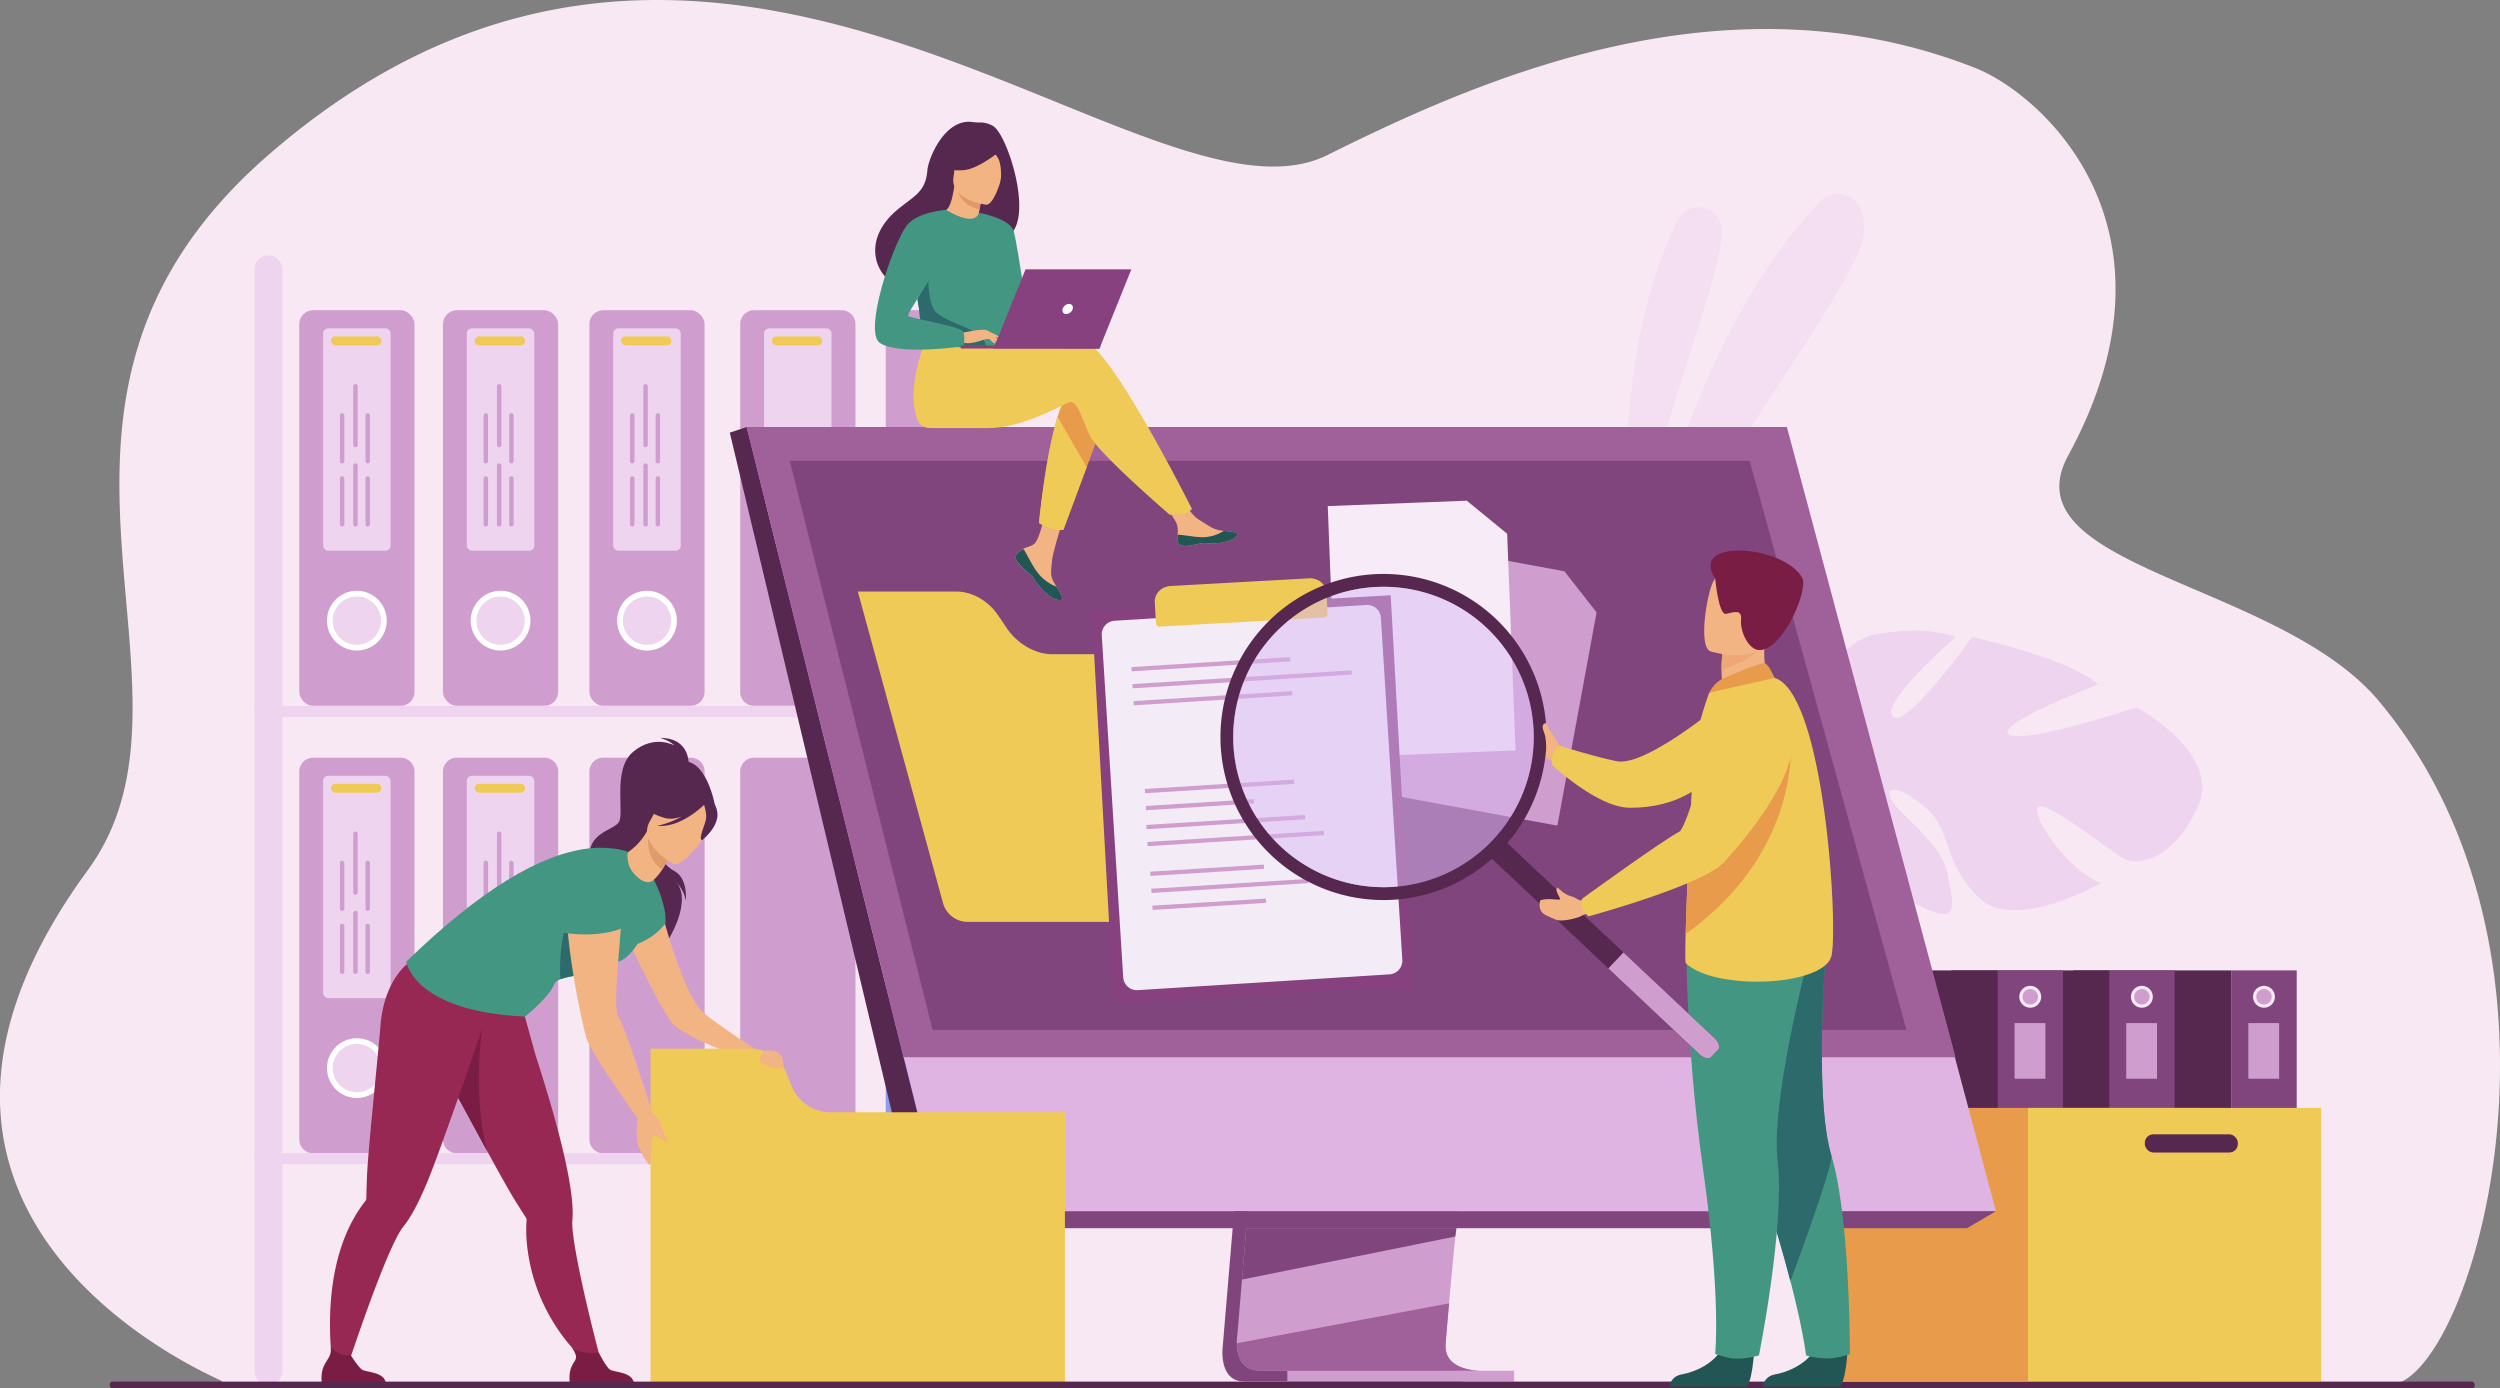 <svg xmlns="http://www.w3.org/2000/svg" viewBox="0 0 2470.11 1371.81"><rect x="0" y="0" width="2470.11" height="1371.81" fill="#808080" stroke="none"/><defs><style>.cls-1{fill:#f8e8f3;}.cls-2{opacity:0.5;}.cls-3{fill:#efd4f0;}.cls-4{fill:#d09ece;}.cls-5{fill:#fff;}.cls-6{fill:#f0ca56;}.cls-7{fill:#505cb3;}.cls-8{fill:#8d9ded;}.cls-9{fill:#7f457c;}.cls-10{fill:#562850;}.cls-11{fill:#e89c4b;}.cls-12{fill:#e0b4e2;}.cls-13{fill:#a0609a;}.cls-14{fill:#f3b484;}.cls-15{fill:#972753;}.cls-16{fill:#7a1d44;}.cls-17{fill:#439782;}.cls-18{fill:#2c6a6c;}.cls-19{fill:#e19a69;}.cls-20{fill:#225654;}.cls-21{fill:#e19967;}.cls-22{fill:#87417f;}.cls-23{fill:#f7ebf7;}.cls-24{fill:#f3ecf7;}.cls-25{fill:#efa775;}.cls-26{fill:#d7b7f2;}</style></defs><g id="Layer_2" data-name="Layer 2"><g id="_лой_1" data-name="‘лой_1"><path class="cls-1" d="M2360.24,1368.44c-133.63,0-2139.89.48-2141-3L219,1365a2.37,2.37,0,0,1-.19-.64c-.75-1.75-386.33-157.06-132.16-504.46,133.2-182.07-104.6-460.82,178.53-706.78,443.67-385.44,867.07,89.31,1046.54,0C1462.61,78,1705-29.54,1951.1,66.93c67.61,26.5,214,159.45,92.44,383-60.75,111.72,208.83,124.69,307.45,243.4C2565.74,951.86,2440.16,1368.44,2360.24,1368.44Z"/><g class="cls-2"><path class="cls-3" d="M1611.53,565.09S1585.76,361,1657.82,217.42c9.57-19.08,37.9-15.52,42.63,5.31.08.34.15.69.23,1.05C1708.18,259.46,1631.67,436.93,1611.53,565.09Z"/></g><g class="cls-2"><path class="cls-3" d="M1613.33,624.9S1652.75,352,1798.27,199.31c8.87-9.31,23.75-10.44,33.38-1.92,6.27,5.55,10.95,15.5,9.86,33.12C1838.6,277.51,1682.41,472.24,1613.33,624.9Z"/></g><rect class="cls-4" x="295.68" y="306.51" width="113.85" height="390.87" rx="13.76" transform="translate(705.2 1003.89) rotate(180)"/><path class="cls-3" d="M379.28,613.08a26.68,26.68,0,1,0-26.68,26.68A26.67,26.67,0,0,0,379.28,613.08Z"/><path class="cls-5" d="M352.6,642.74a29.51,29.51,0,1,1,29.51-29.51A29.55,29.55,0,0,1,352.6,642.74Zm0-53.36a23.86,23.86,0,1,0,23.86,23.85A23.88,23.88,0,0,0,352.6,589.38Z"/><rect class="cls-3" x="319.25" y="324.4" width="66.67" height="219.71" rx="5.08" transform="translate(705.17 868.51) rotate(180)"/><rect class="cls-6" x="327.06" y="332.35" width="49.69" height="8.81" rx="4.05" transform="translate(703.81 673.51) rotate(180)"/><path class="cls-4" d="M361.1,472.76v45.29a2.21,2.21,0,0,0,2.2,2.2h0a2.21,2.21,0,0,0,2.21-2.2V472.76a2.21,2.21,0,0,0-2.21-2.2h0A2.21,2.21,0,0,0,361.1,472.76Z"/><path class="cls-4" d="M361.1,410.46v45.28a2.21,2.21,0,0,0,2.2,2.21h0a2.21,2.21,0,0,0,2.21-2.21V410.46a2.2,2.2,0,0,0-2.21-2.2h0A2.2,2.2,0,0,0,361.1,410.46Z"/><path class="cls-4" d="M335.84,472.76v45.29a2.2,2.2,0,0,0,2.2,2.2h0a2.2,2.2,0,0,0,2.2-2.2V472.76a2.2,2.2,0,0,0-2.2-2.2h0A2.2,2.2,0,0,0,335.84,472.76Z"/><path class="cls-4" d="M335.84,410.46v45.28A2.2,2.2,0,0,0,338,458h0a2.2,2.2,0,0,0,2.2-2.21V410.46a2.19,2.19,0,0,0-2.2-2.2h0A2.19,2.19,0,0,0,335.84,410.46Z"/><path class="cls-4" d="M349,460v58.07a2.2,2.2,0,0,0,2.21,2.2h0a2.2,2.2,0,0,0,2.2-2.2V460a2.21,2.21,0,0,0-2.2-2.2h0A2.21,2.21,0,0,0,349,460Z"/><path class="cls-4" d="M349,381.65v58.07a2.2,2.2,0,0,0,2.21,2.2h0a2.2,2.2,0,0,0,2.2-2.2V381.65a2.21,2.21,0,0,0-2.2-2.2h0A2.21,2.21,0,0,0,349,381.65Z"/><rect class="cls-4" x="437.66" y="306.51" width="113.85" height="390.87" rx="13.76" transform="translate(989.16 1003.89) rotate(180)"/><path class="cls-3" d="M521.26,613.08a26.68,26.68,0,1,0-26.68,26.68A26.67,26.67,0,0,0,521.26,613.08Z"/><path class="cls-5" d="M494.58,642.74a29.51,29.51,0,1,1,29.51-29.51A29.55,29.55,0,0,1,494.58,642.74Zm0-53.36a23.86,23.86,0,1,0,23.86,23.85A23.88,23.88,0,0,0,494.58,589.38Z"/><rect class="cls-3" x="461.23" y="324.4" width="66.67" height="219.71" rx="5.08" transform="translate(989.13 868.51) rotate(180)"/><rect class="cls-6" x="469.04" y="332.35" width="49.69" height="8.81" rx="4.05" transform="translate(987.77 673.51) rotate(180)"/><path class="cls-4" d="M503.08,472.76v45.29a2.21,2.21,0,0,0,2.21,2.2h0a2.21,2.21,0,0,0,2.2-2.2V472.76a2.21,2.21,0,0,0-2.2-2.2h0A2.21,2.21,0,0,0,503.08,472.76Z"/><path class="cls-4" d="M503.08,410.46v45.28a2.21,2.21,0,0,0,2.21,2.21h0a2.21,2.21,0,0,0,2.2-2.21V410.46a2.2,2.2,0,0,0-2.2-2.2h0A2.2,2.2,0,0,0,503.08,410.46Z"/><path class="cls-4" d="M477.82,472.76v45.29a2.2,2.2,0,0,0,2.2,2.2h0a2.2,2.2,0,0,0,2.2-2.2V472.76a2.2,2.2,0,0,0-2.2-2.2h0A2.2,2.2,0,0,0,477.82,472.76Z"/><path class="cls-4" d="M477.82,410.46v45.28A2.2,2.2,0,0,0,480,458h0a2.2,2.2,0,0,0,2.2-2.21V410.46a2.19,2.19,0,0,0-2.2-2.2h0A2.19,2.19,0,0,0,477.82,410.46Z"/><path class="cls-4" d="M491,460v58.07a2.2,2.2,0,0,0,2.21,2.2h0a2.2,2.2,0,0,0,2.2-2.2V460a2.21,2.21,0,0,0-2.2-2.2h0A2.21,2.21,0,0,0,491,460Z"/><path class="cls-4" d="M491,381.65v58.07a2.2,2.2,0,0,0,2.21,2.2h0a2.2,2.2,0,0,0,2.2-2.2V381.65a2.21,2.21,0,0,0-2.2-2.2h0A2.21,2.21,0,0,0,491,381.65Z"/><rect class="cls-4" x="582.35" y="306.51" width="113.85" height="390.87" rx="13.76" transform="translate(1278.54 1003.89) rotate(180)"/><path class="cls-3" d="M666,613.08a26.69,26.69,0,1,0-26.69,26.68A26.68,26.68,0,0,0,666,613.08Z"/><path class="cls-5" d="M639.27,642.74a29.51,29.51,0,1,1,29.51-29.51A29.55,29.55,0,0,1,639.27,642.74Zm0-53.36a23.86,23.86,0,1,0,23.86,23.85A23.89,23.89,0,0,0,639.27,589.38Z"/><rect class="cls-3" x="605.92" y="324.4" width="66.67" height="219.71" rx="5.08" transform="translate(1278.51 868.51) rotate(180)"/><rect class="cls-6" x="613.74" y="332.35" width="49.69" height="8.81" rx="4.05" transform="translate(1277.16 673.51) rotate(180)"/><path class="cls-4" d="M647.78,472.76v45.29a2.2,2.2,0,0,0,2.2,2.2h0a2.21,2.21,0,0,0,2.2-2.2V472.76a2.21,2.21,0,0,0-2.2-2.2h0A2.2,2.2,0,0,0,647.78,472.76Z"/><path class="cls-4" d="M647.78,410.46v45.28A2.2,2.2,0,0,0,650,458h0a2.21,2.21,0,0,0,2.2-2.21V410.46a2.2,2.2,0,0,0-2.2-2.2h0A2.19,2.19,0,0,0,647.78,410.46Z"/><path class="cls-4" d="M622.51,472.76v45.29a2.21,2.21,0,0,0,2.2,2.2h0a2.21,2.21,0,0,0,2.21-2.2V472.76a2.21,2.21,0,0,0-2.21-2.2h0A2.21,2.21,0,0,0,622.51,472.76Z"/><path class="cls-4" d="M622.51,410.46v45.28a2.21,2.21,0,0,0,2.2,2.21h0a2.21,2.21,0,0,0,2.21-2.21V410.46a2.2,2.2,0,0,0-2.21-2.2h0A2.2,2.2,0,0,0,622.51,410.46Z"/><path class="cls-4" d="M635.66,460v58.07a2.19,2.19,0,0,0,2.2,2.2h0a2.19,2.19,0,0,0,2.2-2.2V460a2.2,2.2,0,0,0-2.2-2.2h0A2.2,2.2,0,0,0,635.66,460Z"/><path class="cls-4" d="M635.66,381.65v58.07a2.19,2.19,0,0,0,2.2,2.2h0a2.19,2.19,0,0,0,2.2-2.2V381.65a2.2,2.2,0,0,0-2.2-2.2h0A2.2,2.2,0,0,0,635.66,381.65Z"/><path class="cls-4" d="M745.11,306.51h86.34a13.75,13.75,0,0,1,13.75,13.75V683.63a13.75,13.75,0,0,1-13.75,13.75H745.11a13.76,13.76,0,0,1-13.76-13.76V320.27A13.76,13.76,0,0,1,745.11,306.51Z" transform="translate(1576.56 1003.89) rotate(180)"/><rect class="cls-3" x="754.93" y="324.4" width="66.67" height="219.71" rx="5.08" transform="translate(1576.53 868.51) rotate(180)"/><rect class="cls-6" x="762.74" y="332.35" width="49.69" height="8.81" rx="4.05" transform="translate(1575.18 673.51) rotate(180)"/><rect class="cls-4" x="875.16" y="306.51" width="113.85" height="390.87" rx="13.76" transform="translate(1864.16 1003.89) rotate(180)"/><rect class="cls-4" x="898.73" y="324.4" width="66.67" height="219.71" rx="5.08" transform="translate(1864.13 868.51) rotate(180)"/><rect class="cls-4" x="906.54" y="332.35" width="49.69" height="8.81" rx="4.05" transform="translate(1862.78 673.51) rotate(180)"/><path class="cls-4" d="M309.43,748.62h86.34a13.76,13.76,0,0,1,13.76,13.76v363.36a13.76,13.76,0,0,1-13.76,13.76H309.43a13.75,13.75,0,0,1-13.75-13.75V762.38A13.76,13.76,0,0,1,309.43,748.62Z" transform="translate(705.2 1888.11) rotate(180)"/><circle class="cls-3" cx="352.6" cy="1055.19" r="26.68"/><path class="cls-5" d="M352.6,1084.85a29.51,29.51,0,1,1,29.51-29.51A29.55,29.55,0,0,1,352.6,1084.85Zm0-53.37a23.86,23.86,0,1,0,23.86,23.86A23.89,23.89,0,0,0,352.6,1031.48Z"/><rect class="cls-3" x="319.25" y="766.51" width="66.67" height="219.71" rx="5.08" transform="translate(705.17 1752.72) rotate(180)"/><rect class="cls-6" x="327.06" y="774.46" width="49.69" height="8.81" rx="4.05" transform="translate(703.81 1557.72) rotate(180)"/><path class="cls-4" d="M361.1,914.87v45.28a2.21,2.21,0,0,0,2.2,2.21h0a2.21,2.21,0,0,0,2.21-2.21V914.87a2.2,2.2,0,0,0-2.21-2.2h0A2.2,2.2,0,0,0,361.1,914.87Z"/><path class="cls-4" d="M361.1,852.57v45.28a2.2,2.2,0,0,0,2.2,2.2h0a2.2,2.2,0,0,0,2.21-2.2V852.57a2.21,2.21,0,0,0-2.21-2.21h0A2.21,2.21,0,0,0,361.1,852.57Z"/><path class="cls-4" d="M335.84,914.87v45.28a2.2,2.2,0,0,0,2.2,2.21h0a2.2,2.2,0,0,0,2.2-2.21V914.87a2.19,2.19,0,0,0-2.2-2.2h0A2.19,2.19,0,0,0,335.84,914.87Z"/><path class="cls-4" d="M335.84,852.57v45.28a2.19,2.19,0,0,0,2.2,2.2h0a2.19,2.19,0,0,0,2.2-2.2V852.57a2.2,2.2,0,0,0-2.2-2.21h0A2.2,2.2,0,0,0,335.84,852.57Z"/><path class="cls-4" d="M349,902.09v58.06a2.21,2.21,0,0,0,2.21,2.21h0a2.21,2.21,0,0,0,2.2-2.21V902.09a2.2,2.2,0,0,0-2.2-2.2h0A2.2,2.2,0,0,0,349,902.09Z"/><path class="cls-4" d="M349,823.76v58.07a2.21,2.21,0,0,0,2.21,2.2h0a2.21,2.21,0,0,0,2.2-2.2V823.76a2.2,2.2,0,0,0-2.2-2.2h0A2.2,2.2,0,0,0,349,823.76Z"/><path class="cls-4" d="M451.41,748.62h86.34a13.76,13.76,0,0,1,13.76,13.76v363.36a13.75,13.75,0,0,1-13.75,13.75H451.41a13.76,13.76,0,0,1-13.76-13.76V762.38A13.76,13.76,0,0,1,451.41,748.62Z" transform="translate(989.16 1888.11) rotate(180)"/><path class="cls-7" d="M521.26,1055.19a26.68,26.68,0,1,0-26.68,26.68A26.68,26.68,0,0,0,521.26,1055.19Z"/><path class="cls-5" d="M494.58,1084.85a29.51,29.51,0,1,1,29.51-29.51A29.55,29.55,0,0,1,494.58,1084.85Zm0-53.37a23.86,23.86,0,1,0,23.86,23.86A23.89,23.89,0,0,0,494.58,1031.48Z"/><rect class="cls-3" x="461.23" y="766.51" width="66.67" height="219.71" rx="5.08" transform="translate(989.13 1752.72) rotate(180)"/><rect class="cls-6" x="469.04" y="774.46" width="49.69" height="8.81" rx="4.05" transform="translate(987.77 1557.72) rotate(180)"/><path class="cls-4" d="M503.08,914.87v45.28a2.21,2.21,0,0,0,2.21,2.21h0a2.21,2.21,0,0,0,2.2-2.21V914.87a2.2,2.2,0,0,0-2.2-2.2h0A2.2,2.2,0,0,0,503.08,914.87Z"/><path class="cls-4" d="M503.08,852.57v45.28a2.2,2.2,0,0,0,2.21,2.2h0a2.2,2.2,0,0,0,2.2-2.2V852.57a2.21,2.21,0,0,0-2.2-2.21h0A2.21,2.21,0,0,0,503.08,852.57Z"/><path class="cls-4" d="M477.82,914.87v45.28a2.2,2.2,0,0,0,2.2,2.21h0a2.2,2.2,0,0,0,2.2-2.21V914.87a2.19,2.19,0,0,0-2.2-2.2h0A2.19,2.19,0,0,0,477.82,914.87Z"/><path class="cls-4" d="M477.82,852.57v45.28a2.19,2.19,0,0,0,2.2,2.2h0a2.19,2.19,0,0,0,2.2-2.2V852.57a2.2,2.2,0,0,0-2.2-2.21h0A2.2,2.2,0,0,0,477.82,852.57Z"/><path class="cls-4" d="M491,902.09v58.06a2.21,2.21,0,0,0,2.21,2.21h0a2.21,2.21,0,0,0,2.2-2.21V902.09a2.2,2.2,0,0,0-2.2-2.2h0A2.2,2.2,0,0,0,491,902.09Z"/><path class="cls-4" d="M491,823.76v58.07a2.21,2.21,0,0,0,2.21,2.2h0a2.21,2.21,0,0,0,2.2-2.2V823.76a2.2,2.2,0,0,0-2.2-2.2h0A2.2,2.2,0,0,0,491,823.76Z"/><path class="cls-4" d="M596.1,748.62h86.34a13.76,13.76,0,0,1,13.76,13.76v363.36a13.75,13.75,0,0,1-13.75,13.75H596.1a13.76,13.76,0,0,1-13.76-13.76V762.38A13.76,13.76,0,0,1,596.1,748.62Z" transform="translate(1278.54 1888.11) rotate(180)"/><path class="cls-4" d="M745.11,748.62h86.34a13.75,13.75,0,0,1,13.75,13.75v363.36a13.75,13.75,0,0,1-13.75,13.75H745.11a13.76,13.76,0,0,1-13.76-13.76V762.38A13.76,13.76,0,0,1,745.11,748.62Z" transform="translate(1576.56 1888.11) rotate(180)"/><path class="cls-8" d="M888.91,748.62h86.33A13.76,13.76,0,0,1,989,762.38v363.36a13.75,13.75,0,0,1-13.75,13.75H888.91a13.76,13.76,0,0,1-13.76-13.76V762.38A13.76,13.76,0,0,1,888.91,748.62Z" transform="translate(1864.16 1888.11) rotate(180)"/><path class="cls-3" d="M265.22,1368.46h0a13.69,13.69,0,0,1-13.69-13.69V266.06a13.69,13.69,0,0,1,13.69-13.69h0a13.69,13.69,0,0,1,13.69,13.69V1354.77A13.69,13.69,0,0,1,265.22,1368.46Z"/><rect class="cls-3" x="251.53" y="697.43" width="790.84" height="10.99" transform="translate(1293.91 1405.86) rotate(180)"/><rect class="cls-3" x="251.53" y="1139.31" width="839.94" height="10.99" transform="translate(1343.01 2289.62) rotate(180)"/><path class="cls-3" d="M1932.23,629.48S1857,694.75,1870.05,708s78.54-78.76,78.54-78.76,98.45,22.16,124.28,47c0,0-103.54,39.88-87.67,49.51s125.53-26.87,125.53-26.87,83.82,44.36,61.25,97-58.68,59.26-71.65,53.39-81.75-61.8-87.09-51.35S2043.39,860,2076,872.56c0,0-85.34,48.42-120.38,14.8s-28.19-66.39-50.22-86.77-44.19-27.65-37.46-12,49.8,42.8,56,73.92,13.67,53.2-27.24,32.54-100.51-75.19-91.7-112.27c.39-1.61.75-3.16,1.1-4.63a18.08,18.08,0,0,0-1.1,4.63c-9.49-1.35-33.53,9-51.26,17.5-2.83,1.6-6.94,3.66-12.71,6.29h0c-2.51,1.28-4.54,2.34-6,3.08-37,21.21-72.87,80-72.87,80l-9.12-3.93c26.12-67.22,90.5-88.45,90.5-88.45,46.82-20.19,70.22-51.59,70.22-51.59s-37.66-91.5,34.66-117.92C1848.45,627.74,1898.73,616.17,1932.23,629.48Z"/><rect class="cls-9" x="2204.58" y="958.81" width="64.67" height="208.62" transform="translate(4473.83 2126.23) rotate(180)"/><rect class="cls-10" x="2048.63" y="958.81" width="155.95" height="208.62" transform="translate(4253.21 2126.23) rotate(180)"/><path class="cls-1" d="M2247.71,984.86a10.8,10.8,0,1,0-10.8,10.8A10.79,10.79,0,0,0,2247.71,984.86Z"/><path class="cls-4" d="M2244.55,984.86a7.64,7.64,0,1,0-7.64,7.63A7.64,7.64,0,0,0,2244.55,984.86Z"/><rect class="cls-4" x="2221.47" y="1010.87" width="30.42" height="54.95" transform="translate(4473.36 2076.68) rotate(180)"/><rect class="cls-9" x="2083.94" y="958.81" width="64.67" height="208.62" transform="translate(4232.55 2126.23) rotate(180)"/><rect class="cls-10" x="1927.99" y="958.81" width="155.95" height="208.62" transform="translate(4011.94 2126.23) rotate(180)"/><path class="cls-1" d="M2127.07,984.86a10.8,10.8,0,1,0-10.79,10.8A10.79,10.79,0,0,0,2127.07,984.86Z"/><path class="cls-4" d="M2123.91,984.86a7.63,7.63,0,1,0-7.63,7.63A7.64,7.64,0,0,0,2123.91,984.86Z"/><rect class="cls-4" x="2100.83" y="1010.87" width="30.42" height="54.95" transform="translate(4232.08 2076.68) rotate(180)"/><rect class="cls-9" x="1973.64" y="958.81" width="64.67" height="208.62" transform="translate(4011.94 2126.23) rotate(180)"/><rect class="cls-10" x="1817.69" y="958.81" width="155.95" height="208.62" transform="translate(3791.32 2126.23) rotate(180)"/><path class="cls-1" d="M2016.76,984.86a10.8,10.8,0,1,0-10.79,10.8A10.79,10.79,0,0,0,2016.76,984.86Z"/><path class="cls-4" d="M2013.6,984.86a7.63,7.63,0,1,0-7.63,7.63A7.64,7.64,0,0,0,2013.6,984.86Z"/><rect class="cls-4" x="1990.52" y="1010.87" width="30.42" height="54.95" transform="translate(4011.46 2076.68) rotate(180)"/><rect class="cls-11" x="1807.97" y="1094.66" width="365.37" height="269.95" transform="translate(3981.31 2459.27) rotate(180)"/><rect class="cls-6" x="2003.77" y="1094.66" width="289.69" height="269.95" transform="translate(4297.22 2459.27) rotate(180)"/><rect class="cls-10" x="2119.16" y="1120.74" width="91.93" height="17.99" rx="8.45" transform="translate(4330.25 2259.48) rotate(180)"/><path class="cls-9" d="M1257.61,741.85l-49.41,587.5S1203,1365,1229.51,1365c43.56.1,216.79,0,216.79,0s-32.78-7.42-32.38-24.1c.47-19.66,57.75-604.63,57.75-604.63Z"/><path class="cls-4" d="M1462.61,1354.35c-8.57,0-176.28.31-218.69-.24-18.49-.23-21.73-16.43-21.88-26.92a52.24,52.24,0,0,1,.56-8.75l1.28-15.27,3.28-38.92,2.89-34.38,3.72-44.18,3.13-37.3L1272,730.94l214-5.56s-24.12,244.81-41.19,423c-1.9,19.86-3.71,38.89-5.39,56.67q-.81,8.51-1.57,16.62c-1.59,16.86-3,32.34-4.29,46-.66,7.21-1.28,13.9-1.83,20-2.18,24-3.45,39.38-3.47,42.3a24.66,24.66,0,0,0,.42,4.76C1432.25,1353.5,1459.39,1354.35,1462.61,1354.35Z"/><polygon class="cls-12" points="737.76 421.91 858.12 905.34 874.6 971.55 930.65 1196.72 1972.06 1196.72 1765.45 421.91 737.76 421.91"/><polygon class="cls-10" points="737.76 421.91 721.08 427.47 908.48 1213.54 930.65 1196.72 737.76 421.91"/><polygon class="cls-9" points="908.48 1213.54 1943.48 1213.54 1972.06 1196.72 930.65 1196.72 908.48 1213.54"/><rect class="cls-4" x="1271.94" y="1354.35" width="224.09" height="10.65" transform="translate(2767.97 2719.34) rotate(180)"/><polygon class="cls-9" points="1439.06 1213.54 1437.91 1221.68 1227.16 1264.25 1230.05 1229.87 1231.43 1213.54 1439.06 1213.54"/><path class="cls-13" d="M1462.61,1354.35c-8.57,0-176.28.31-218.69-.24-18.49-.23-21.73-16.43-21.88-26.92l209.75-39.47c-2.18,24-3.45,39.38-3.47,42.3a24.66,24.66,0,0,0,.42,4.76C1432.25,1353.5,1459.39,1354.35,1462.61,1354.35Z"/><polygon class="cls-13" points="737.76 421.91 1765.45 421.91 1932.19 1044.61 892.78 1044.61 737.76 421.91"/><polygon class="cls-9" points="1883.72 1017.63 921.5 1017.63 887.11 880.65 873.81 827.65 868.38 806.04 833.04 665.27 831.21 657.94 812.53 583.53 804.17 550.24 797.04 521.84 791.22 498.67 780.33 455.27 1728.69 455.27 1740.66 498.67 1747.04 521.84 1754.87 550.24 1764.05 583.53 1824.52 802.87 1824.52 802.88 1829.63 821.46 1832.02 830.09 1873.77 981.51 1883.72 1017.63"/><path class="cls-10" d="M680.39,756.44s2.5-27.36-28.06-27.36c0,0,9.26,2.51,14,7.54,0,0-19.49-11.44-40.7,6.14s-8,61.68-14.48,70-31.57,10.05-28.5,37.12,79.72,61,74.8,83.38c0,0,30-44.15,8.56-64.3,0,0,10.47,9.86,11.53,21.58,0,0,2.85-22.89-11.72-30.21C653,853.9,642.43,830.21,643.54,826S680.39,756.44,680.39,756.44Z"/><path class="cls-14" d="M650.3,887.76s22.83,94.45,45.24,113.33c13.47,11.35,53.53,37.4,53.53,37.4l-16.66,6s-55.56-18.76-68-33.38-46.49-87.9-46.49-87.9Z"/><path class="cls-6" d="M782.12,1073l-5.36-13.29a37.7,37.7,0,0,0-35-23.57h-99v330.92h409.43V1099H820.58A41.47,41.47,0,0,1,782.12,1073Z"/><path class="cls-15" d="M435.72,1053.7c.2.36.42.73.63,1.1,5,8.69,16.46,30,29.08,53.25,6,11,12.23,22.55,18.16,33.37,10.22,18.67,19.51,35.31,24.94,44.09,5.51,8.94,9.57,15.22,11.22,17.73h0a4.19,4.19,0,0,1,.53,2.6,135.33,135.33,0,0,0,.37,23.41c7.61,75.76,58.69,116.35,58.69,116.35l15.19,2.25s-21.49-79.63-27.83-124.65c-1.06-7.63-1.53-13.81-1.16-17.85,1.12-11.72-1-28.94-4.9-48.71-7-35.13-19.88-78.25-31.06-112.77-.71-2.21-22.07-79.47-22.07-79.47-17.92,15.67-83.31,22.13-83.31,22.13S413.12,1013.5,435.72,1053.7Z"/><path class="cls-16" d="M626.42,1367.07H563s-1.52-9.66,1.79-17c3.17-7,7.69-7.25.58-18.28,4,4.15,17,5.86,26.14,4.63,1.12,1.82,7.24,14,11,16.73C606.67,1356.14,625.14,1355.08,626.42,1367.07Z"/><path class="cls-16" d="M435.72,1053.7c.2.36.42.73.63,1.1,5,8.69,32,58.59,44.64,81.88-14.63-60.18-4.45-120.36-4.45-120.36Z"/><path class="cls-10" d="M671.74,752.59c.42-1.67-36.2,16.55-38.06,18.61-17.18,19-12.28,43.91-2.45,44.15,6.3.15,5.08,10.63,5.08,10.63l70.21-29.7S698.07,747,671.74,752.59Z"/><path class="cls-17" d="M648.15,873.57s10.68,21.35,9.35,38.67c0,0-12.89,20.34-46.3,25.49C611.2,937.73,639.93,873.56,648.15,873.57Z"/><path class="cls-15" d="M485.14,991.26l.22-11.85c-23.63,3-81.45-28.23-81.45-28.23s-24.71,16.44-28.1,63.38c-1.65,22.91-12.09,119.8-13.25,148.73-.42,10.49-.56,18-.61,21v0a4.17,4.17,0,0,1-1,2.44,135.24,135.24,0,0,0-12.8,19.62c-36,67.06-17.19,158.19-17.19,158.19l8.37-2.13s30.47-94.47,50.39-135.33c3.38-6.93,6.45-12.32,9-15.44,7.49-9.1,15.39-24.54,23.18-43.13C436.63,1133.35,485.14,991.26,485.14,991.26Z"/><path class="cls-16" d="M381.37,1367.07H318s-1.52-9.66,1.79-17c3.17-7,8.14-10.23,7-18.74,4,4.15,10.59,8.8,19.76,7.56,1.12,1.82,7.25,11.57,11,14.26C361.62,1356.14,380.09,1355.08,381.37,1367.07Z"/><path class="cls-17" d="M606.92,951.34c-8.51,1.45,1.39,8.22-10.32,9.49-16.67,1.82-33.88,3.07-42.89,6.66-3.29,1.31-5.49,2.93-6.18,5-3.9,11.75-28.65,31.94-28.65,31.94-110.38-5-117.49-54.22-117.49-54.22C473,880.64,534,842.72,584.34,838c12.26-1.14,28.78.39,36.54,3.84,17.61,7.85,27.27,31.71,27.27,31.71S639.27,945.82,606.92,951.34Z"/><path class="cls-18" d="M596.6,960.83c-16.67,1.82-33.88,3.07-42.89,6.66C550,912.44,576,871,576,871S593,940,596.6,960.83Z"/><path class="cls-14" d="M611,861.72s-41.92-2.29-49.36,24,14,131.36,18.58,142.2c8.41,19.74,50.79,78.53,50.79,78.53l13.58-7s-27.28-86.06-33.37-94.57C601.64,991.49,623.53,873.16,611,861.72Z"/><path class="cls-14" d="M644.57,1099.43a62,62,0,0,1,6.33,6.49c2.82,3.45.34,4.69,8.43,20.29,0,0-.41,2.17-2.17,1.77s-7.87-6.44-11-6c0,0-2.24,1.85-2.49,8-.23,5.72-.25,18.37-1.24,20.75s-8.27-10-11.85-18.88c-3.14-7.82-.08-34.2-.08-34.2Z"/><path class="cls-17" d="M553.35,920.93c.11.62,39.67,7.28,64.41-5.28,0,0,20.67-64.75-8.87-61.65s-47,12.4-47.77,26.54S553.35,920.93,553.35,920.93Z"/><path class="cls-14" d="M619.93,846.4c.43,5.24,1.1,11.38,8,18.44,5.25,5.41,12.84,9.63,18.18,4.3a57.81,57.81,0,0,0,8.25-10c4.61-7.92,10.1-16,10.1-16l-23.73-20.79-1.41-1.24a60.56,60.56,0,0,1-17.68,20.06C620,842.39,619.77,844.39,619.93,846.4Z"/><path class="cls-19" d="M664.41,843.17s-5.48,8.07-10.09,16c-14.75-9.1-14.76-27.35-13.63-36.81Z"/><path class="cls-14" d="M665.07,853.58s-35.8-19.92-23.05-42,16.71-39.56,40.11-27.78,22.94,22.76,20.48,31.18S674.71,858.19,665.07,853.58Z"/><path class="cls-10" d="M708.66,802.05C707,792.24,702,791.3,698.55,792c-13.22-21.87-34.82-13.34-34.82-13.34a48.75,48.75,0,0,1-28.22,17s4.15,7.74,21.27,12.52c5.23,1.46,11.17.58,16.89-1.35a95.75,95.75,0,0,1-24.3,9.16c22.56,2.06,44-18.56,46.25-20.77,1,3.2,2.87,9.89,1.78,14.78-1.49,6.65-7.39,18.69-3.79,20.25C693.61,830.16,711.12,816.77,708.66,802.05Z"/><path class="cls-14" d="M755.62,1038.53s-10,7.5-2.46,12.39,21,6.23,21,3C774.37,1043.15,769,1035.47,755.62,1038.53Z"/><rect class="cls-10" x="108.46" y="1365.07" width="2336.66" height="6.73" rx="2.76"/><path class="cls-6" d="M994.87,620.82,986,607.71c-9.52-14.05-25.67-23.25-40.82-23.25H847.55l16.94,61.94,67.22,245.79a25.34,25.34,0,0,0,24.44,18.65h351.26a25.34,25.34,0,0,0,24.45-32L1268.3,646.4H1039.79C1023.11,646.4,1005.34,636.28,994.87,620.82Z"/><path class="cls-14" d="M1005,547.09a5.41,5.41,0,0,0-1,5.81s0,0,0,0c1.4,3.88,6,8.2,11.4,12.52q1,.82,1.83,1.53l.41.36.32.29c5,4.62,3.12,5.68,12.13,15.06,10.26,10.69,17.33,10.89,19.34,9.91,1.7-.83-1.75-6.49-5.58-12.87l-.56-.92-1.52-2.56c-4.49-7.67-3.33-11.27-2.26-22.67.86-9.27,14.44-51.79,14.44-51.79l-19.68-3.4s-5.94,33.86-12.47,39.07c-3.49,2.78-7.4,2.81-10.76,4.87-.24.14-.47.29-.7.44A25.76,25.76,0,0,0,1005,547.09Z"/><path class="cls-20" d="M1005,547.09a5.41,5.41,0,0,0-1,5.81s0,0,0,0c1.71,3.87,6.22,8.18,11.42,12.48.68.56,1.28,1.08,1.81,1.57l.41.36.32.29c5,4.62,3.12,5.68,12.13,15.06,10.26,10.69,17.33,10.89,19.34,9.91,1.7-.83-1.75-6.49-5.58-12.87a43.68,43.68,0,0,1-18.3-13.49c-6-7.61-10-17.3-14-23.25l-1.16-.22A25.76,25.76,0,0,0,1005,547.09Z"/><path class="cls-14" d="M1163.69,534.85c1.21,6.08,9.87,5.07,19.55,2.71s7.37.44,21.14-1.08,17.94-6.65,18.36-8.69c.38-1.82-6.42-2.46-13.72-3.31l-2.76-.33c-8.24-1-14.27-6.35-21.76-10.72-7.08-4.14-17.65-21-17.65-21L1148,493.93s9.91,15.05,13.74,21.59c2.25,3.85,2.13,8.94,1.85,12.87A24.11,24.11,0,0,0,1163.69,534.85Z"/><path class="cls-20" d="M1183.24,537.56c9.67-2.37,7.37.44,21.14-1.08s17.94-6.65,18.36-8.69c.38-1.82-6.42-2.46-13.72-3.31l-.07.14a38.78,38.78,0,0,1-19.72,6.13c-9.34.22-19.23-2.46-25.68-2.36a24.11,24.11,0,0,0,.14,6.46C1164.9,540.93,1173.56,539.92,1183.24,537.56Z"/><path class="cls-11" d="M1091.37,414.09l-17.67,47.49-23.07,62a37.42,37.42,0,0,1-12.24-1.12c-5.51-1.6-11.84-5.77-11.84-5.77s6.42-66.59,18.37-104.81c3.07-9.81,6.5-17.74,10.28-22.21C1073.72,367.82,1091.37,414.09,1091.37,414.09Z"/><path class="cls-6" d="M1073.45,338.65c-10-3.25-36.27-.06-64.7,5.07a19.3,19.3,0,0,1-19.92-9h0l-71.56-5.61s-23.63,52.36-10.72,85.73c1.9,4.91,6.07,8,12.51,8.08h0l57.07.08c35.59,0,75.33-24.44,80.47-25.47,8.41-1.68,11.77,15.15,20.18,32.82s79,78.26,79,78.26,10.86.11,15.35-1.57c4.82-1.81,6.59-4.16,6.59-4.16S1099.52,347.07,1073.45,338.65Z"/><path class="cls-10" d="M981.3,124.57A25.33,25.33,0,0,0,967.63,121a38.37,38.37,0,0,1-6.6-.4c-27.31-4-43.77,35.65-44.74,47.64-1.78,22-13.42,25.36-29.81,39.13-32.87,27.63-23.25,59.75-5.28,71.68,10.78,7.17,29.78,0,29.78,0,.27.19,52-28.88,77.47-42.9C1026.65,230.75,996.65,133.71,981.3,124.57Z"/><path class="cls-14" d="M967.09,224.22c.11.07-12.54,4.38-21,.64-8-3.52-14-16.62-13.86-16.63,3.62-.16,7.6-3.33,10.66-24.09l1.54.55L970.35,194s-1.88,8.31-3.1,16.23C966.23,216.91,965.67,223.28,967.09,224.22Z"/><path class="cls-21" d="M970.35,194s-1,4.48-2.55,12.87c-14.88-2.69-21.27-14.16-23.37-22.21Z"/><path class="cls-14" d="M974.21,202.28s-35.46-4.77-32.15-26.81S943,138,965.8,140.1s25.91,11.18,26.59,18.8S983.52,203,974.21,202.28Z"/><path class="cls-10" d="M991.1,146.82S968.4,166.38,953,168s-21.29-3.39-21.29-3.39a60.27,60.27,0,0,0,14.58-19.74,10.86,10.86,0,0,1,9-6.4C966.23,137.47,987.13,137,991.1,146.82Z"/><path class="cls-10" d="M976.91,145.07s7.6,7.34,10,12.79c2.3,5.25,3,17.82,1.15,22.82,0,0,11.84-23,5.15-34.19C986.1,134.64,976.91,145.07,976.91,145.07Z"/><path class="cls-17" d="M996.93,276.46c-1.1,71.79-.31,56.79-8.17,63.6-1.89,1.63-7.21,2.61-14.21,3.07-22,1.45-60.7-2.19-62.17-6.25-5.07-14.08-1.49-18.45-5.72-40-.44-2.29-1-4.77-1.62-7.48-3.53-14.8-7-19.83,5.57-43.61,11.37-21.53,23.18-39,24.25-38.37,30,17.8,32.39,2.84,32.39,2.84S997.47,241.45,996.93,276.46Z"/><path class="cls-6" d="M1073.7,461.58l-23.07,62a37.42,37.42,0,0,1-12.24-1.12c-5.51-1.6-11.84-5.77-11.84-5.77s6.42-66.59,18.37-104.81Z"/><path class="cls-17" d="M967.25,210.26s30.85,5.24,34.46,18.52,15.52,93.9,15.52,93.9-8.7,8.49-15.94,1.25-22.78-75.43-22.78-75.43Z"/><path class="cls-18" d="M974.55,343.13c-22,1.45-60.7-2.19-62.17-6.25-5.07-14.08-1.49-18.45-5.72-40L917.29,267s-1.77,33.29,8.05,42.05,40.19,16.91,45,24.23A26.74,26.74,0,0,1,974.55,343.13Z"/><path class="cls-14" d="M949.34,329.12s21.71-4.83,25.22-2.9,12.06,8.95,13.13,11.39-7.8-1.85-10.68-2.63c-1.87-.5-6.79,1.21-9.23,2-10.25,3.41-16.53,1.65-16.53,1.65Z"/><path class="cls-17" d="M934.84,207.4s-29.16,1.79-39.26,15.86c-14.21,19.81-42.43,104.26-26.28,115.53,18.19,12.69,82.79,3.35,82.79,3.35s2.16-10.05-.83-14.91-51.6-12.73-53.84-15,28.06-43.74,28.06-50.47S934.84,207.4,934.84,207.4Z"/><path class="cls-14" d="M975.61,332.27s4.54,5.87,6,6.57a4.4,4.4,0,0,0,2.45.52L981,333.84Z"/><path class="cls-14" d="M974.56,326.22l13.22,6.43a2.34,2.34,0,0,1-2.19.84,31.16,31.16,0,0,1-5.73-1.57Z"/><polygon class="cls-22" points="1087.51 341.36 949.33 341.31 949.33 344.36 1086.29 344.41 1087.51 341.36"/><polygon class="cls-22" points="981.64 344.38 1086.29 344.41 1117.79 266.14 1013.31 266.11 981.64 344.38"/><path class="cls-5" d="M1059.88,305.26c.79-2.75-.8-5-3.55-5a7.14,7.14,0,0,0-6.41,5c-.79,2.75.8,5,3.55,5A7.14,7.14,0,0,0,1059.88,305.26Z"/><polygon class="cls-4" points="1576.03 603.16 1547.09 566.19 1545.72 564.45 1544.09 564.14 1410.51 539.57 1365.56 783.9 1538.73 815.76 1577.18 606.75 1577.5 605.04 1576.03 603.16"/><polygon class="cls-23" points="1489.14 527.35 1489.21 529.09 1497.45 741.45 1321.5 748.28 1311.87 500.03 1447.59 494.77 1449.25 494.7 1450.96 496.11 1487.3 525.85 1489.14 527.35"/><path class="cls-22" d="M1373.4,588.16l-293.62,16.37a1.07,1.07,0,0,0-1,1.13l21.43,384.5a1.08,1.08,0,0,0,1.14,1l293.2-16.35a1.07,1.07,0,0,0,1-1.13l-21.46-384.92A.66.66,0,0,0,1373.4,588.16Z"/><path class="cls-24" d="M1372.86,962.69,1124.15,978.3a13.54,13.54,0,0,1-14.36-12.66l-21.2-337.95a13.54,13.54,0,0,1,12.66-14.36L1350,597.73a13.54,13.54,0,0,1,14.36,12.66l21.2,338A13.52,13.52,0,0,1,1372.86,962.69Z"/><path class="cls-4" d="M1274.71,653.47l-156.46,9.82a.15.15,0,0,1-.15-.14l-.25-3.91a.14.14,0,0,1,.14-.15l156.45-9.82a.16.16,0,0,1,.16.14l.24,3.91A.14.14,0,0,1,1274.71,653.47Z"/><path class="cls-4" d="M1276.82,687.06l-156.46,9.82a.16.16,0,0,1-.16-.14l-.24-3.91a.14.14,0,0,1,.13-.15l156.46-9.82a.15.15,0,0,1,.15.14l.25,3.91A.13.13,0,0,1,1276.82,687.06Z"/><path class="cls-4" d="M1335.54,666.51,1119.3,680.08a.13.13,0,0,1-.15-.13l-.25-3.91a.16.16,0,0,1,.14-.16l216.23-13.56a.15.15,0,0,1,.16.13l.24,3.91A.13.13,0,0,1,1335.54,666.51Z"/><path class="cls-4" d="M1239,793.85l-106.45,6.68a.12.12,0,0,1-.12-.11l-.25-4a.12.12,0,0,1,.11-.13l106.45-6.68a.13.13,0,0,1,.13.11l.25,4A.12.12,0,0,1,1239,793.85Z"/><path class="cls-4" d="M1278.64,774.5l-147.14,9.23a.12.12,0,0,1-.13-.11l-.25-4a.12.12,0,0,1,.12-.12l147.13-9.24a.12.12,0,0,1,.13.11l.25,4A.12.12,0,0,1,1278.64,774.5Z"/><path class="cls-4" d="M1289.48,809.45,1133,819.27a.14.14,0,0,1-.15-.13l-.25-3.91a.16.16,0,0,1,.14-.16l156.46-9.82a.15.15,0,0,1,.15.14l.25,3.91A.15.15,0,0,1,1289.48,809.45Z"/><path class="cls-4" d="M1308,825.15l-174,10.92a.14.14,0,0,1-.14-.12l-.24-3.94a.12.12,0,0,1,.12-.14l174-10.92a.13.13,0,0,1,.14.12l.25,3.94A.13.13,0,0,1,1308,825.15Z"/><path class="cls-4" d="M1248.83,858.47l-112,7a.13.13,0,0,1-.13-.11l-.25-4a.13.13,0,0,1,.12-.13l112-7a.14.14,0,0,1,.13.12l.25,4A.12.12,0,0,1,1248.83,858.47Z"/><path class="cls-4" d="M1250.94,892.07l-112,7a.11.11,0,0,1-.13-.11l-.25-4a.14.14,0,0,1,.12-.13l112-7a.12.12,0,0,1,.13.11l.24,4A.12.12,0,0,1,1250.94,892.07Z"/><path class="cls-4" d="M1292.68,872.59l-154.76,9.71a.12.12,0,0,1-.13-.12l-.25-3.95a.11.11,0,0,1,.11-.13l154.76-9.71a.11.11,0,0,1,.13.11l.25,4A.12.12,0,0,1,1292.68,872.59Z"/><path class="cls-6" d="M1293.41,571.41,1156.48,579c-9,.51-16,7.71-15.5,16.09l1.15,20.7a3.66,3.66,0,0,0,4,3.3l162.07-9a3.65,3.65,0,0,0,3.58-3.72l-1.15-20.69C1310.13,577.3,1302.43,570.91,1293.41,571.41Z"/><path class="cls-14" d="M1540.8,737.61s-2.84-6.41-4.69-9.44-9.71-11.91-11-9.9-6.71,15.55-3.86,19.34-.18,10.38,14,14.37Z"/><path class="cls-6" d="M1698.22,697.19s-72.51,60.53-100.79,54.93c-22.1-4.39-57.06-15.47-57.06-15.47s-9.22,8.77-6.62,19.29c0,0,44.54,41.9,76.26,42.17,49.6.43,73-24.57,73-24.57Z"/><path class="cls-20" d="M1825.4,1335.66s-2.11,34-8.68,34.44c-.87.07-33.32.07-33.32.07l-41.42-.24s.27-10,12.38-12.09,32.37-10.62,39.71-26.62C1801.78,1314.38,1825.4,1335.66,1825.4,1335.66Z"/><path class="cls-17" d="M1827.79,1338s-12.59,4.21-22.42,4.21a82.31,82.31,0,0,1-20.94-3s-2.37-22.92-15.41-73.44c-6.84-26.47-16.61-60.51-30.51-102.81-38.42-116.91-50.1-185.3-51.17-191.78,0-.34-.08-.51-.08-.51l.13-.05,118.12-51.87s-14.6,161.13,4,223a263.67,263.67,0,0,1,6.76,29.63C1828.06,1238.56,1827.79,1338,1827.79,1338Z"/><path class="cls-18" d="M1769,1265.8c-6.84-26.47-16.61-60.51-30.51-102.81-38.42-116.91-50.1-185.3-51.17-191.78,0-.19,0-.37.05-.56l118.12-51.87s-14.6,161.13,4,223C1812.14,1150.4,1769,1265.8,1769,1265.8Z"/><path class="cls-20" d="M1733.14,1335.66s-2.1,34-8.67,34.44c-.88.07-33.32.07-33.32.07l-41.42-.24s.27-10,12.37-12.09,32.38-10.62,39.71-26.62C1709.53,1314.38,1733.14,1335.66,1733.14,1335.66Z"/><path class="cls-17" d="M1666.17,922.58s-1.53,104.41,16.53,232.61,11.94,182.61,11.94,182.61,12.42,4,17.42,4.43c12.77,1,25.85-3,25.85-3s25.86-128.25,18.44-192.41,35.41-220.18,35.41-220.18Z"/><path class="cls-14" d="M1749.93,678.25l-23.06,15.12-21-5.94c-3.84-5.48-4.86-16-4.91-25.18a156.19,156.19,0,0,1,.82-16.77l31.11-13.73,11.61-5.12c0,.19-.91,9.53-1,10.9C1741.3,661.77,1749.93,678.25,1749.93,678.25Z"/><path class="cls-6" d="M1665.64,951.61c28.7,27.71,137.32,23,144-7.48s-7.3-259.89-56.32-274.3c-10.18-3-64.56,14.59-64.56,14.59a344.36,344.36,0,0,0-14.14,50.75c-1.08,5.53-4.25,64.14-6.62,119-1.11,25.64-2,50.47-2.53,68.64C1665.05,939.82,1665,951,1665.64,951.61Z"/><path class="cls-25" d="M1741.14,638c-6.31,10.67-28.45,20-40.18,24.29a156.19,156.19,0,0,1,.82-16.77l31.11-13.73C1739.77,631.66,1744,633.19,1741.14,638Z"/><path class="cls-14" d="M1690.05,643.59s50.12,15.63,59.38-15.73,22-50.47-9.65-61.78-41.39-1.18-47,8.53S1677.25,638.71,1690.05,643.59Z"/><path class="cls-16" d="M1694.72,571.59s3.2,36.5,10.74,34.91,15.86-5,14.76,6,7.33,29.86,18.22,29.82c23.34-.1,48.7-60,42.31-71.35C1762.32,538.22,1668.07,531.61,1694.72,571.59Z"/><path class="cls-11" d="M1702.09,670.62c.65-.27,37.32-16.72,41.6-15.3s9.64,14.51,9.64,14.51l-64.57,14.6S1693.85,674.09,1702.09,670.62Z"/><path class="cls-10" d="M1473.82,848.25l205.54,193.52c4,3.79,9.11,5,11.29,2.68l6.94-7.37c2.18-2.31.66-7.31-3.36-11.11L1488.69,832.46c-4-3.8-9.11-5-11.29-2.69l-6.94,7.37C1468.28,839.46,1469.79,844.46,1473.82,848.25Z"/><path class="cls-4" d="M1589.16,956.85l90.2,84.92c4,3.79,9.11,5,11.29,2.68l6.94-7.37c2.18-2.31.66-7.31-3.36-11.11L1604,941.06Z"/><path class="cls-10" d="M1484.28,617.78a161.09,161.09,0,0,0-227.71-6.93c-.85.8-1.7,1.61-2.53,2.44a161.1,161.1,0,1,0,230.24,4.49Zm-15.65,218.47A148.39,148.39,0,1,1,1475,626.5,148.22,148.22,0,0,1,1468.63,836.25Z"/><g class="cls-2"><path class="cls-26" d="M1258.88,829.84a148.4,148.4,0,1,0,6.4-209.73A147.74,147.74,0,0,0,1258.88,829.84Z"/></g><path class="cls-11" d="M1665.48,922.79c113.26-80.7,103.84-188.39,103.84-188.39-41.39,23.35-82.47,75-101.31,119.75C1666.9,879.79,1666,904.62,1665.48,922.79Z"/><path class="cls-14" d="M1553.71,886c-8-1.84-13.35-7.88-14.47-8.94,0,0-3.4.24.56,7.5.33.61,1.07,2.17,1.62,3.27a.71.71,0,0,1-.59,1c-4.61.35-9.24-1.47-18.12.38-1.22.25-1.58,3.19-1.53,4.44.08,2.11-.08,4.49,2.38,7.73,1.43,1.89,5.43,3.92,14.31,7.5,3.39,1.36,13.07.33,22.15-2.79l7.25-3.35L1565,889.32l-1.82.38C1560.3,890.31,1556.72,886.78,1553.71,886Z"/><path class="cls-6" d="M1734.17,684.43s101.76,19.37-29.94,166.73c-21.06,23.57-134.86,54.26-134.86,54.26s-11.54-9.82-5.72-17.77c0,0,78.35-56.9,95.59-65.95,7.76-4.07,30.1-90.81,42.74-111.7S1734.17,684.43,1734.17,684.43Z"/><path class="cls-14" d="M1538,739.39s-3.32-6.36-4-9.71-4.84-13.15-6.57-14.87c-.69-.69-3,.2-3.24,3.17-.12,1.29.52,3.64,1.63,6.44,1.82,4.55,1.52,10.73,2.16,12.79C1529.62,742.33,1538,739.39,1538,739.39Z"/></g></g></svg>